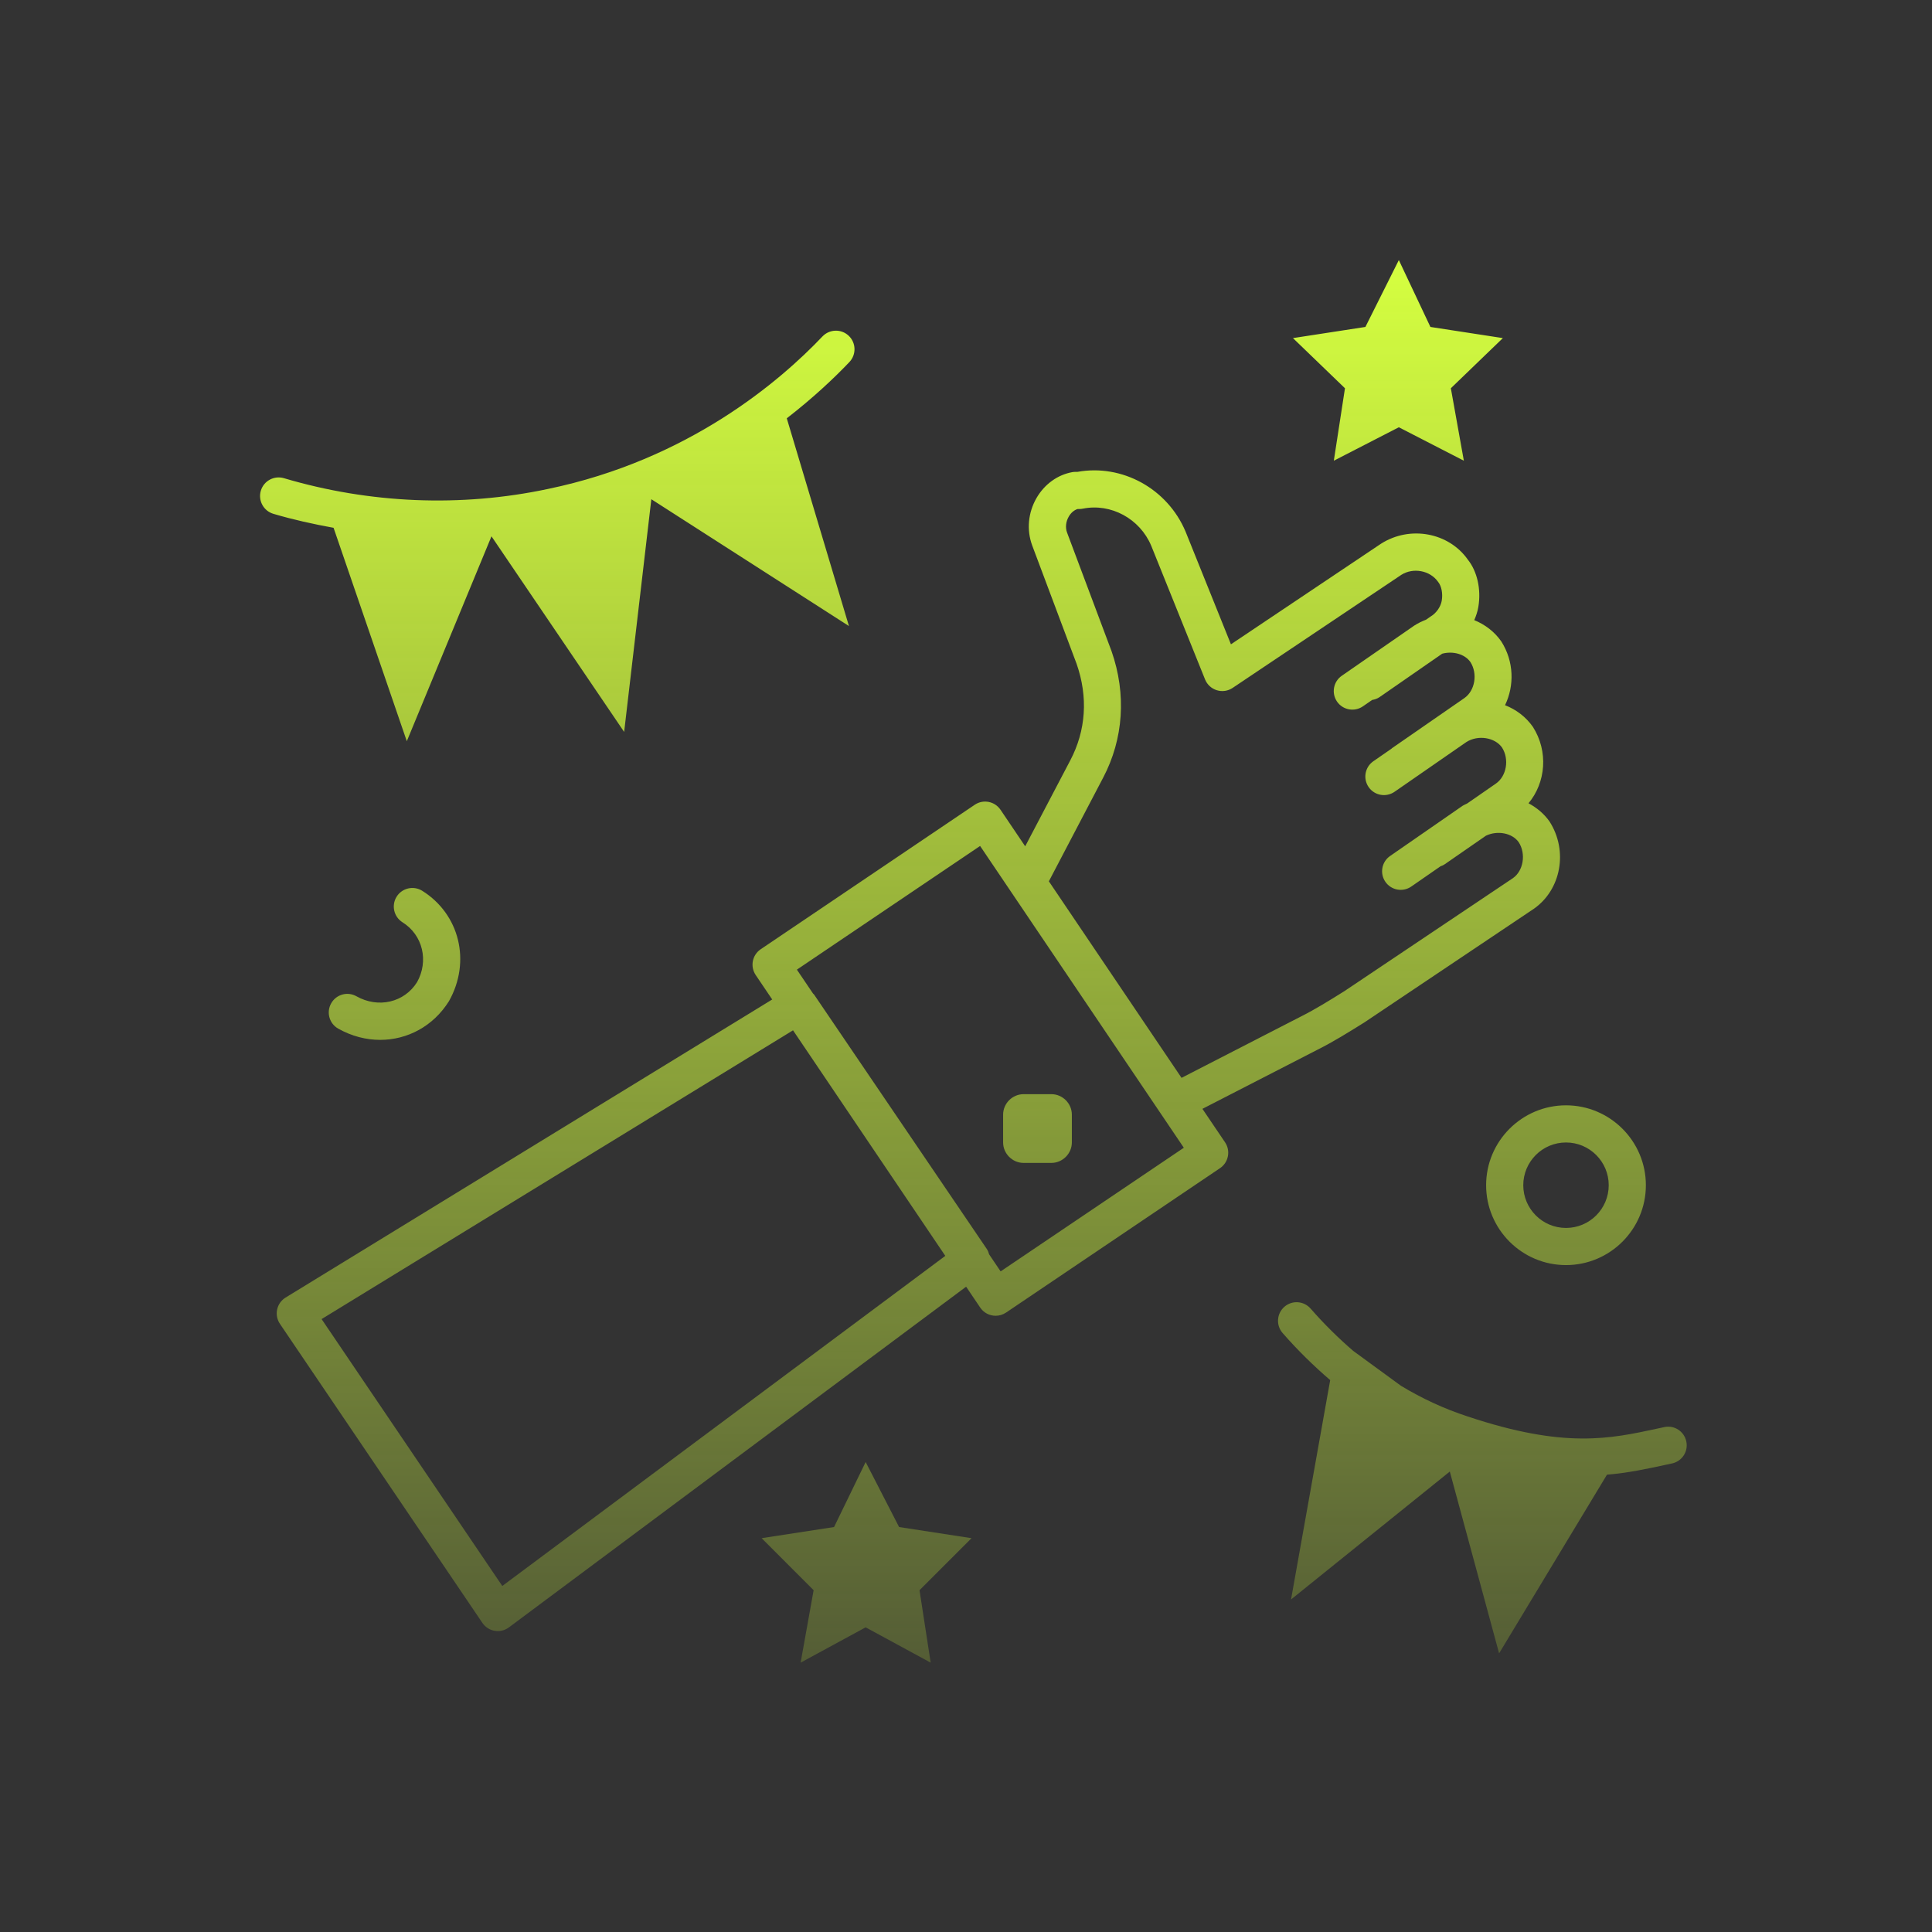 <svg width="183" height="183" viewBox="0 0 183 183" fill="none" xmlns="http://www.w3.org/2000/svg">
<rect x="0" y="0" width="183" height="183" fill="#333333" stroke="none"/>
<path fill-rule="evenodd" clip-rule="evenodd" d="M132.499 40.471L126.34 43.639L127.396 36.776L122.469 32.025L129.331 30.969L132.499 24.635L135.49 30.969L142.352 32.025L137.425 36.776L138.657 43.639L132.499 40.471ZM81.995 138.482L85.162 144.641L92.024 145.697L87.097 150.624L88.153 157.486L81.995 154.143L75.836 157.486L77.067 150.624L72.141 145.697L79.003 144.641L81.995 138.482ZM38.533 70.208L46.553 50.8L59.12 69.328L61.695 47.287L80.412 59.298L74.524 39.623C77.047 37.669 79.034 35.788 80.456 34.293C81.124 33.587 81.096 32.473 80.392 31.805C79.688 31.138 78.575 31.166 77.904 31.868C73.905 36.08 65.207 43.557 51.894 46.316C43.678 48.06 35.031 47.708 26.893 45.294C25.962 45.021 24.982 45.549 24.706 46.481C24.43 47.414 24.963 48.392 25.893 48.669C27.771 49.225 29.678 49.644 31.596 49.994L38.533 70.208ZM157.637 135.177C158.594 134.966 159.525 135.58 159.727 136.529C159.933 137.479 159.328 138.415 158.378 138.617L157.767 138.749L157.76 138.751C156.012 139.129 154.24 139.511 152.212 139.684L141.996 156.606L137.326 139.385L122.288 151.503L125.997 130.724C124.444 129.393 122.939 127.922 121.489 126.265C120.85 125.535 120.924 124.423 121.656 123.782C122.385 123.142 123.495 123.214 124.139 123.949C125.441 125.436 126.786 126.758 128.172 127.954L132.696 131.26C134.702 132.473 136.803 133.446 139.02 134.169C148.184 137.225 152.472 136.295 157.016 135.31L157.019 135.309L157.637 135.177ZM140.766 112.264C140.766 116.436 144.16 119.83 148.332 119.83C152.504 119.83 155.898 116.436 155.898 112.264C155.898 108.092 152.504 104.697 148.332 104.697C144.16 104.697 140.766 108.092 140.766 112.264ZM148.332 108.216C150.565 108.216 152.379 110.031 152.379 112.264C152.379 114.497 150.565 116.311 148.332 116.311C146.099 116.311 144.285 114.495 144.285 112.264C144.285 110.032 146.099 108.216 148.332 108.216ZM31.367 95.038C31.844 94.19 32.912 93.887 33.764 94.368C35.831 95.532 38.298 94.957 39.504 93.03C40.626 91.031 40.053 88.564 38.127 87.361C37.304 86.845 37.054 85.759 37.568 84.936C38.084 84.112 39.167 83.863 39.993 84.376C43.542 86.595 44.631 91.088 42.528 94.827C41.04 97.211 38.583 98.497 36.013 98.497C34.679 98.497 33.315 98.152 32.038 97.433C31.191 96.958 30.89 95.886 31.367 95.038ZM113.894 105.03L124.833 99.41C126.301 98.675 127.754 97.767 129.234 96.844L129.25 96.834L145.29 86.079C147.865 84.277 148.551 80.601 146.779 77.823C146.255 77.072 145.558 76.503 144.782 76.086C146.418 74.128 146.682 71.179 145.195 68.847C144.527 67.893 143.599 67.202 142.558 66.797C143.452 64.948 143.409 62.648 142.202 60.753C141.551 59.824 140.652 59.15 139.642 58.74C139.82 58.33 139.961 57.908 140.031 57.478C140.311 55.808 139.913 54.105 139.035 53.011C137.231 50.44 133.557 49.75 130.807 51.503L116.595 61.029L112.294 50.346C110.582 46.287 106.296 43.934 102.06 44.695H101.875C101.77 44.695 101.664 44.703 101.56 44.723C100.16 44.978 98.926 45.875 98.173 47.184C97.383 48.564 97.23 50.185 97.763 51.647L101.974 62.871C103.077 66.023 102.87 69.189 101.372 72.032L97.107 80.163L94.77 76.702C94.225 75.896 93.13 75.683 92.326 76.229L72.053 89.913C71.666 90.174 71.399 90.578 71.311 91.036C71.223 91.493 71.32 91.969 71.58 92.356L73.144 94.671L27.051 122.906C26.641 123.158 26.353 123.564 26.251 124.034C26.149 124.506 26.245 124.995 26.513 125.392L45.693 153.722C45.962 154.122 46.383 154.391 46.856 154.472C46.954 154.488 47.051 154.496 47.15 154.496C47.526 154.496 47.896 154.377 48.202 154.148L91.511 121.877L92.847 123.856C93.186 124.359 93.741 124.63 94.307 124.63C94.645 124.63 94.988 124.532 95.291 124.33L115.564 110.647C115.951 110.386 116.218 109.982 116.306 109.522C116.396 109.063 116.299 108.59 116.039 108.203L113.894 105.03ZM104.488 73.668C106.422 69.996 106.709 65.748 105.284 61.673L101.066 50.428C100.897 49.965 100.959 49.407 101.23 48.937C101.439 48.571 101.742 48.314 102.074 48.214H102.227C102.342 48.214 102.46 48.203 102.572 48.179C105.233 47.647 107.964 49.131 109.042 51.686L114.144 64.355C114.341 64.847 114.752 65.224 115.259 65.379C115.764 65.535 116.318 65.455 116.757 65.159L132.736 54.448C133.849 53.744 135.444 54.015 136.221 55.119C136.543 55.522 136.677 56.218 136.563 56.899C136.471 57.445 136.074 58.054 135.537 58.379L135.076 58.698C134.691 58.846 134.314 59.029 133.955 59.259L127.093 64.01C126.294 64.562 126.095 65.66 126.647 66.459C127.198 67.256 128.296 67.457 129.097 66.904L129.968 66.301C130.216 66.26 130.459 66.178 130.68 66.025L136.605 61.918C137.61 61.647 138.739 61.941 139.278 62.708C139.985 63.818 139.714 65.418 138.706 66.123L131.843 70.874C131.835 70.88 131.829 70.887 131.823 70.895C131.818 70.902 131.812 70.909 131.805 70.915L130.084 72.106C129.285 72.658 129.086 73.756 129.639 74.555C130.191 75.352 131.286 75.551 132.088 75.001L138.894 70.288C140.006 69.581 141.604 69.854 142.271 70.804C142.978 71.914 142.706 73.512 141.697 74.218L138.972 76.106C138.916 76.135 138.859 76.162 138.802 76.188C138.71 76.231 138.619 76.274 138.532 76.329L131.671 81.08C130.872 81.632 130.673 82.731 131.226 83.529C131.778 84.326 132.873 84.527 133.675 83.975L136.445 82.056C136.582 82.005 136.718 81.951 136.843 81.863L140.751 79.157C141.84 78.638 143.239 78.898 143.856 79.778C144.564 80.888 144.293 82.486 143.307 83.177L127.318 93.897L127.314 93.899L127.314 93.899C125.911 94.775 124.587 95.601 123.248 96.272L111.916 102.095L99.349 83.478L104.488 73.668ZM47.577 150.224L30.462 124.944L75.117 97.592L89.539 118.957L47.577 150.224ZM94.779 120.427L93.69 118.813C93.639 118.641 93.582 118.468 93.477 118.313L77.112 94.209C77.097 94.185 77.076 94.168 77.056 94.151C77.039 94.138 77.023 94.124 77.009 94.106L75.481 91.845L92.836 80.13L112.132 108.715L94.779 120.427ZM99.591 110.151H96.951C95.895 110.151 95.016 109.271 95.016 108.216V105.576C95.016 104.52 95.895 103.641 96.951 103.641H99.591C100.646 103.641 101.526 104.52 101.526 105.576V108.216C101.526 109.271 100.646 110.151 99.591 110.151Z" fill="url(#paint0_linear_3282_1716)"/>
<defs>
<linearGradient id="paint0_linear_3282_1716" x1="92.2" y1="24.635" x2="92.2" y2="192.001" gradientUnits="userSpaceOnUse">
<stop stop-color="#D5FF40"/>
<stop offset="1" stop-color="#D5FF40" stop-opacity="0"/>
</linearGradient>
</defs>
</svg>
